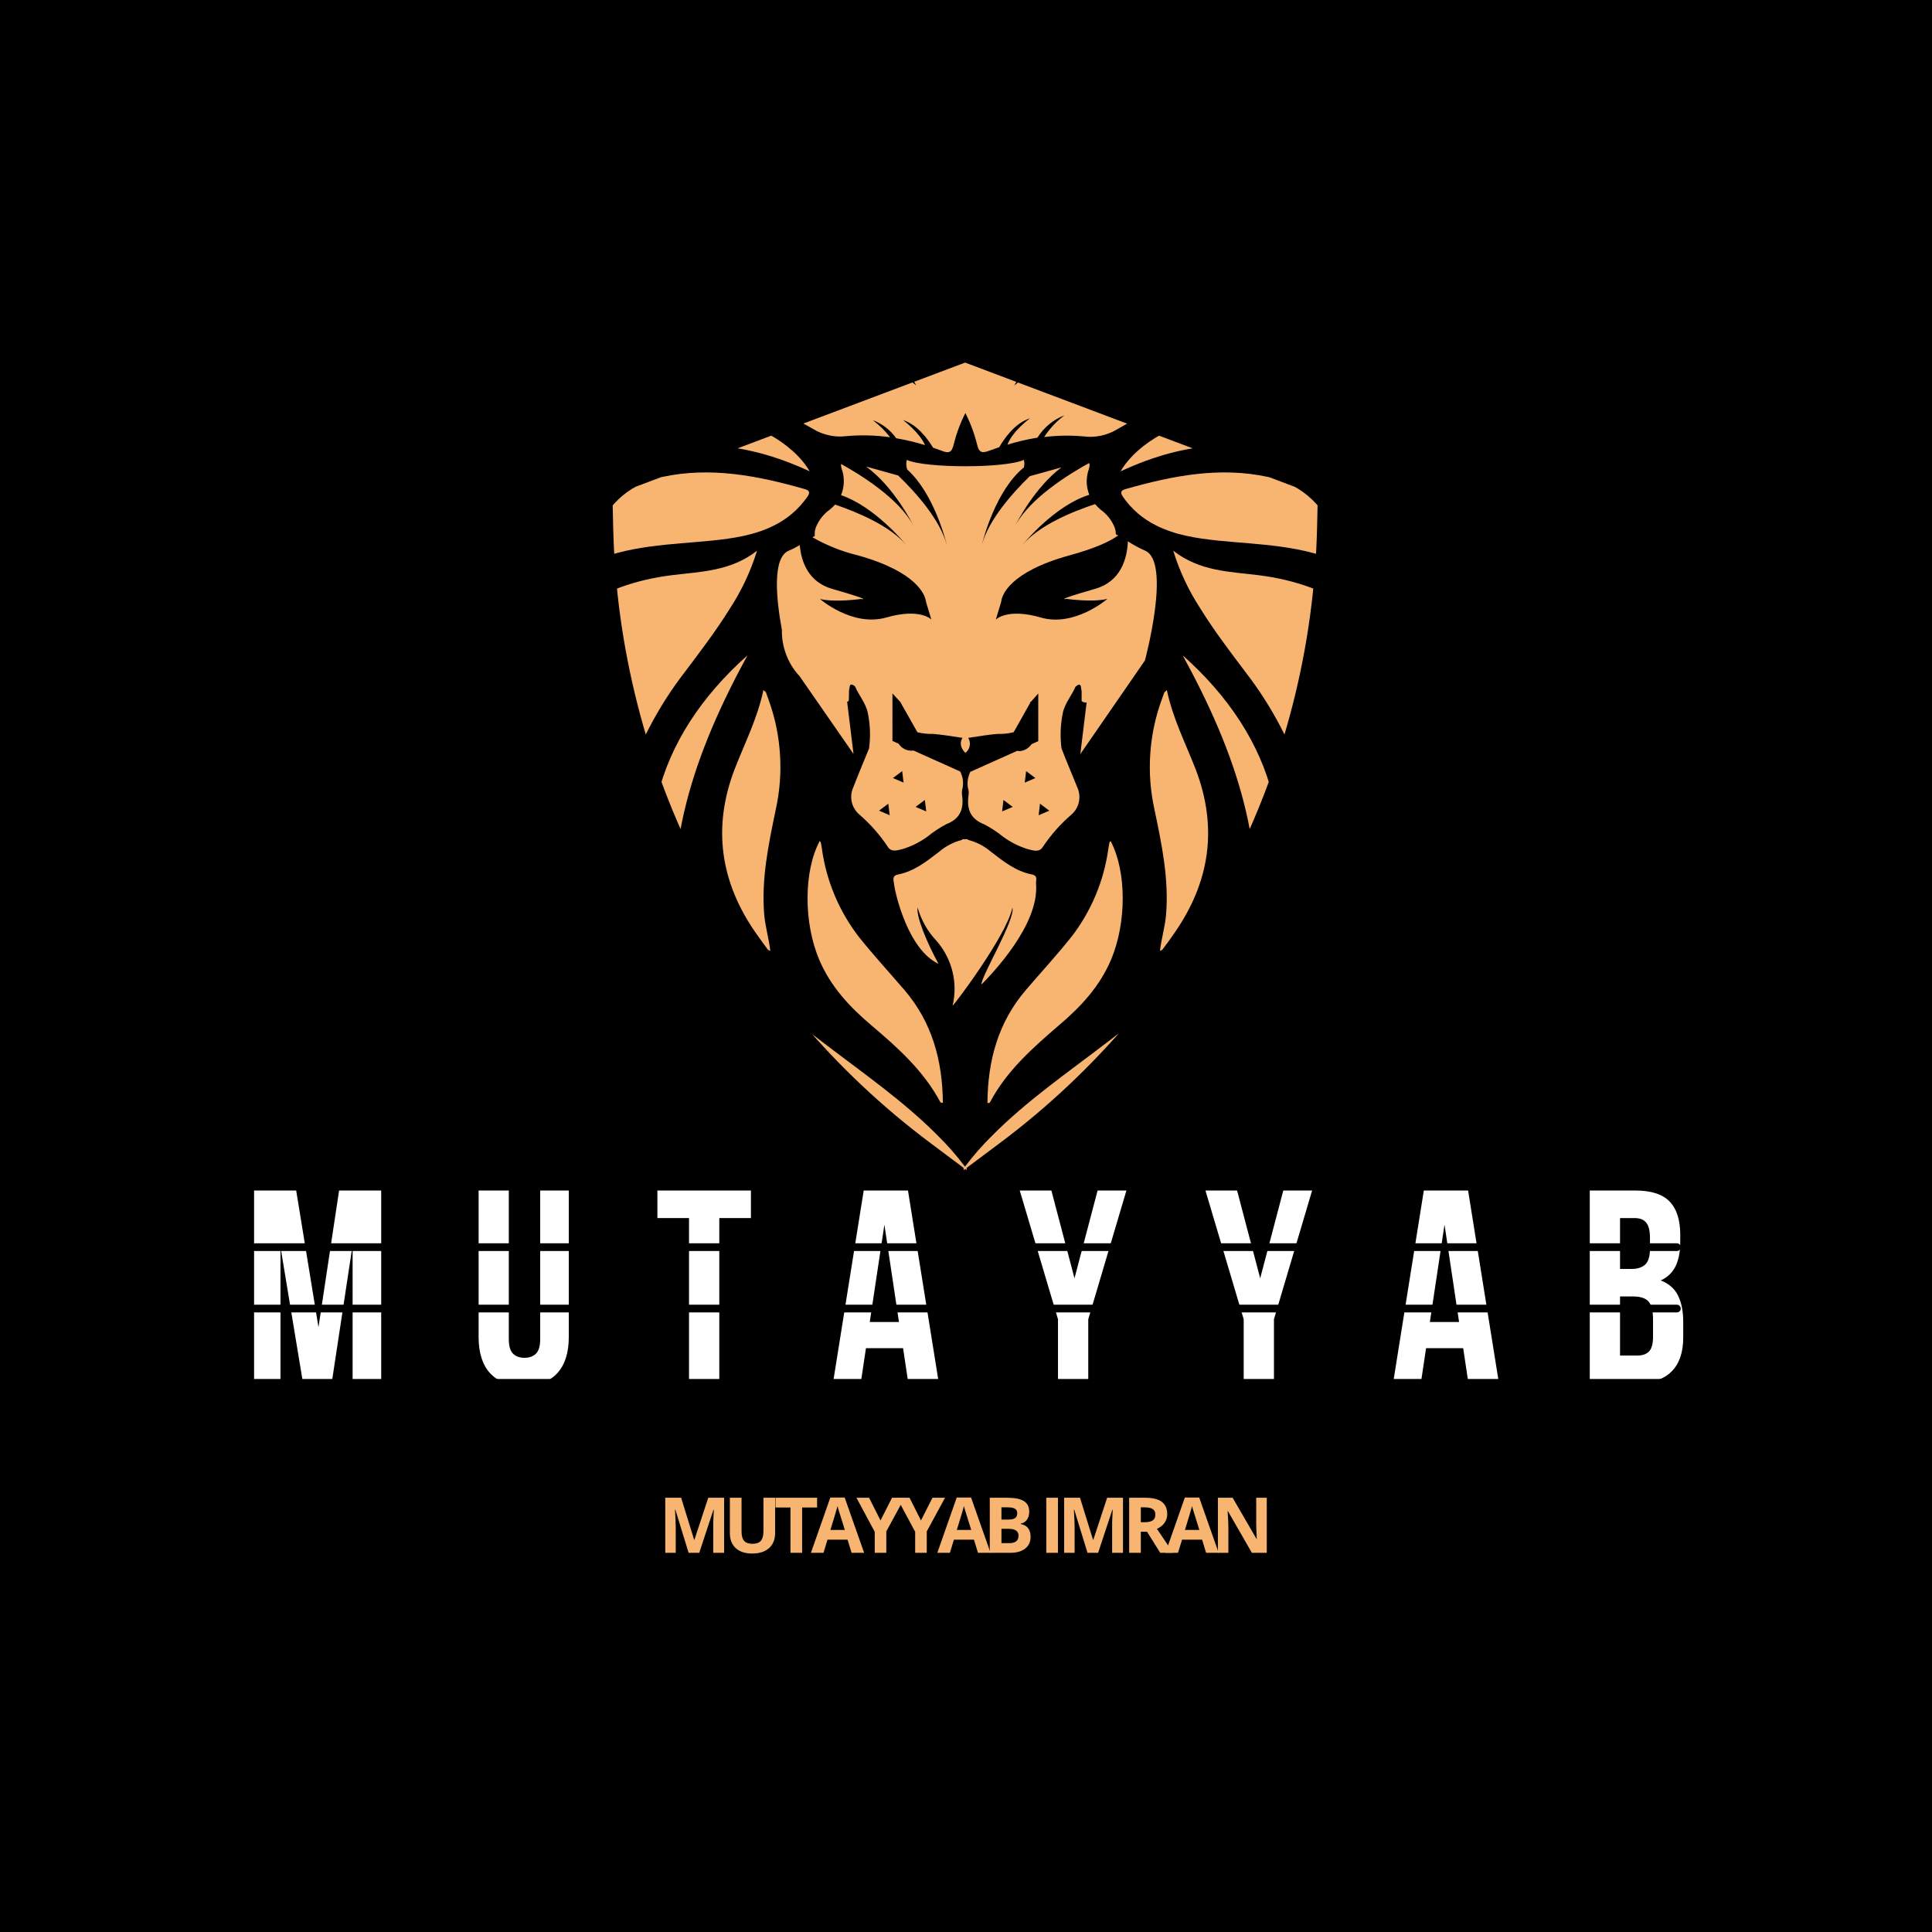 <svg xmlns="http://www.w3.org/2000/svg" xmlns:xlink="http://www.w3.org/1999/xlink" width="500" zoomAndPan="magnify" viewBox="0 0 375 375" height="500" preserveAspectRatio="xMidYMid meet" version="1.0"><defs><g/><clipPath id="c44bae4a83"><path d="M 227 106 L 255.965 106 L 255.965 197 L 227 197 Z M 227 106 " clip-rule="nonzero"/></clipPath><clipPath id="e26e2aaf53"><path d="M 187.621 70.488 L 187.332 70.379 L 187.039 70.488 L 118.879 96.176 L 119.016 102.234 C 119.277 113.895 120.848 125.371 123.723 136.672 C 126.594 147.973 130.703 158.805 136.039 169.168 C 141.375 179.535 147.809 189.168 155.336 198.066 C 162.863 206.965 171.293 214.906 180.625 221.887 L 187.039 226.684 L 187.039 227.121 L 187.332 226.898 L 187.621 227.121 L 187.621 226.684 L 194.039 221.887 C 203.371 214.906 211.801 206.965 219.328 198.066 C 226.855 189.168 233.289 179.535 238.625 169.168 C 243.961 158.805 248.066 147.973 250.941 136.672 C 253.816 125.371 255.383 113.895 255.648 102.234 L 255.785 96.176 Z M 187.621 70.488 " clip-rule="nonzero"/></clipPath><clipPath id="4b00000a3a"><path d="M 136 179 L 239 179 L 239 227.129 L 136 227.129 Z M 136 179 " clip-rule="nonzero"/></clipPath><clipPath id="dbe281c5e6"><path d="M 187.621 70.488 L 187.332 70.379 L 187.039 70.488 L 118.879 96.176 L 119.016 102.234 C 119.277 113.895 120.848 125.371 123.723 136.672 C 126.594 147.973 130.703 158.805 136.039 169.168 C 141.375 179.535 147.809 189.168 155.336 198.066 C 162.863 206.965 171.293 214.906 180.625 221.887 L 187.039 226.684 L 187.039 227.121 L 187.332 226.898 L 187.621 227.121 L 187.621 226.684 L 194.039 221.887 C 203.371 214.906 211.801 206.965 219.328 198.066 C 226.855 189.168 233.289 179.535 238.625 169.168 C 243.961 158.805 248.066 147.973 250.941 136.672 C 253.816 125.371 255.383 113.895 255.648 102.234 L 255.785 96.176 Z M 187.621 70.488 " clip-rule="nonzero"/></clipPath><clipPath id="fdecc11e90"><path d="M 217 91 L 255.965 91 L 255.965 110 L 217 110 Z M 217 91 " clip-rule="nonzero"/></clipPath><clipPath id="d64d530b53"><path d="M 187.621 70.488 L 187.332 70.379 L 187.039 70.488 L 118.879 96.176 L 119.016 102.234 C 119.277 113.895 120.848 125.371 123.723 136.672 C 126.594 147.973 130.703 158.805 136.039 169.168 C 141.375 179.535 147.809 189.168 155.336 198.066 C 162.863 206.965 171.293 214.906 180.625 221.887 L 187.039 226.684 L 187.039 227.121 L 187.332 226.898 L 187.621 227.121 L 187.621 226.684 L 194.039 221.887 C 203.371 214.906 211.801 206.965 219.328 198.066 C 226.855 189.168 233.289 179.535 238.625 169.168 C 243.961 158.805 248.066 147.973 250.941 136.672 C 253.816 125.371 255.383 113.895 255.648 102.234 L 255.785 96.176 Z M 187.621 70.488 " clip-rule="nonzero"/></clipPath><clipPath id="adfd9a551a"><path d="M 173 162 L 202 162 L 202 196 L 173 196 Z M 173 162 " clip-rule="nonzero"/></clipPath><clipPath id="8ce7ab733d"><path d="M 187.621 70.488 L 187.332 70.379 L 187.039 70.488 L 118.879 96.176 L 119.016 102.234 C 119.277 113.895 120.848 125.371 123.723 136.672 C 126.594 147.973 130.703 158.805 136.039 169.168 C 141.375 179.535 147.809 189.168 155.336 198.066 C 162.863 206.965 171.293 214.906 180.625 221.887 L 187.039 226.684 L 187.039 227.121 L 187.332 226.898 L 187.621 227.121 L 187.621 226.684 L 194.039 221.887 C 203.371 214.906 211.801 206.965 219.328 198.066 C 226.855 189.168 233.289 179.535 238.625 169.168 C 243.961 158.805 248.066 147.973 250.941 136.672 C 253.816 125.371 255.383 113.895 255.648 102.234 L 255.785 96.176 Z M 187.621 70.488 " clip-rule="nonzero"/></clipPath><clipPath id="22c3f3387b"><path d="M 191 163 L 218 163 L 218 215 L 191 215 Z M 191 163 " clip-rule="nonzero"/></clipPath><clipPath id="00cf27c70c"><path d="M 187.621 70.488 L 187.332 70.379 L 187.039 70.488 L 118.879 96.176 L 119.016 102.234 C 119.277 113.895 120.848 125.371 123.723 136.672 C 126.594 147.973 130.703 158.805 136.039 169.168 C 141.375 179.535 147.809 189.168 155.336 198.066 C 162.863 206.965 171.293 214.906 180.625 221.887 L 187.039 226.684 L 187.039 227.121 L 187.332 226.898 L 187.621 227.121 L 187.621 226.684 L 194.039 221.887 C 203.371 214.906 211.801 206.965 219.328 198.066 C 226.855 189.168 233.289 179.535 238.625 169.168 C 243.961 158.805 248.066 147.973 250.941 136.672 C 253.816 125.371 255.383 113.895 255.648 102.234 L 255.785 96.176 Z M 187.621 70.488 " clip-rule="nonzero"/></clipPath><clipPath id="7cbfd73c45"><path d="M 223 133 L 235 133 L 235 185 L 223 185 Z M 223 133 " clip-rule="nonzero"/></clipPath><clipPath id="16c4e71cfb"><path d="M 187.621 70.488 L 187.332 70.379 L 187.039 70.488 L 118.879 96.176 L 119.016 102.234 C 119.277 113.895 120.848 125.371 123.723 136.672 C 126.594 147.973 130.703 158.805 136.039 169.168 C 141.375 179.535 147.809 189.168 155.336 198.066 C 162.863 206.965 171.293 214.906 180.625 221.887 L 187.039 226.684 L 187.039 227.121 L 187.332 226.898 L 187.621 227.121 L 187.621 226.684 L 194.039 221.887 C 203.371 214.906 211.801 206.965 219.328 198.066 C 226.855 189.168 233.289 179.535 238.625 169.168 C 243.961 158.805 248.066 147.973 250.941 136.672 C 253.816 125.371 255.383 113.895 255.648 102.234 L 255.785 96.176 Z M 187.621 70.488 " clip-rule="nonzero"/></clipPath><clipPath id="e44aca43c9"><path d="M 229 127 L 249 127 L 249 187 L 229 187 Z M 229 127 " clip-rule="nonzero"/></clipPath><clipPath id="1fa807f386"><path d="M 187.621 70.488 L 187.332 70.379 L 187.039 70.488 L 118.879 96.176 L 119.016 102.234 C 119.277 113.895 120.848 125.371 123.723 136.672 C 126.594 147.973 130.703 158.805 136.039 169.168 C 141.375 179.535 147.809 189.168 155.336 198.066 C 162.863 206.965 171.293 214.906 180.625 221.887 L 187.039 226.684 L 187.039 227.121 L 187.332 226.898 L 187.621 227.121 L 187.621 226.684 L 194.039 221.887 C 203.371 214.906 211.801 206.965 219.328 198.066 C 226.855 189.168 233.289 179.535 238.625 169.168 C 243.961 158.805 248.066 147.973 250.941 136.672 C 253.816 125.371 255.383 113.895 255.648 102.234 L 255.785 96.176 Z M 187.621 70.488 " clip-rule="nonzero"/></clipPath><clipPath id="a90a7ebc9e"><path d="M 217 81 L 255.965 81 L 255.965 92 L 217 92 Z M 217 81 " clip-rule="nonzero"/></clipPath><clipPath id="74506cafe5"><path d="M 187.621 70.488 L 187.332 70.379 L 187.039 70.488 L 118.879 96.176 L 119.016 102.234 C 119.277 113.895 120.848 125.371 123.723 136.672 C 126.594 147.973 130.703 158.805 136.039 169.168 C 141.375 179.535 147.809 189.168 155.336 198.066 C 162.863 206.965 171.293 214.906 180.625 221.887 L 187.039 226.684 L 187.039 227.121 L 187.332 226.898 L 187.621 227.121 L 187.621 226.684 L 194.039 221.887 C 203.371 214.906 211.801 206.965 219.328 198.066 C 226.855 189.168 233.289 179.535 238.625 169.168 C 243.961 158.805 248.066 147.973 250.941 136.672 C 253.816 125.371 255.383 113.895 255.648 102.234 L 255.785 96.176 Z M 187.621 70.488 " clip-rule="nonzero"/></clipPath><clipPath id="d809b546d6"><path d="M 124 70.379 L 250 70.379 L 250 88 L 124 88 Z M 124 70.379 " clip-rule="nonzero"/></clipPath><clipPath id="06d5c26c9a"><path d="M 187.621 70.488 L 187.332 70.379 L 187.039 70.488 L 118.879 96.176 L 119.016 102.234 C 119.277 113.895 120.848 125.371 123.723 136.672 C 126.594 147.973 130.703 158.805 136.039 169.168 C 141.375 179.535 147.809 189.168 155.336 198.066 C 162.863 206.965 171.293 214.906 180.625 221.887 L 187.039 226.684 L 187.039 227.121 L 187.332 226.898 L 187.621 227.121 L 187.621 226.684 L 194.039 221.887 C 203.371 214.906 211.801 206.965 219.328 198.066 C 226.855 189.168 233.289 179.535 238.625 169.168 C 243.961 158.805 248.066 147.973 250.941 136.672 C 253.816 125.371 255.383 113.895 255.648 102.234 L 255.785 96.176 Z M 187.621 70.488 " clip-rule="nonzero"/></clipPath><clipPath id="2ba81ef04f"><path d="M 118.879 91 L 158 91 L 158 110 L 118.879 110 Z M 118.879 91 " clip-rule="nonzero"/></clipPath><clipPath id="b269d94596"><path d="M 187.621 70.488 L 187.332 70.379 L 187.039 70.488 L 118.879 96.176 L 119.016 102.234 C 119.277 113.895 120.848 125.371 123.723 136.672 C 126.594 147.973 130.703 158.805 136.039 169.168 C 141.375 179.535 147.809 189.168 155.336 198.066 C 162.863 206.965 171.293 214.906 180.625 221.887 L 187.039 226.684 L 187.039 227.121 L 187.332 226.898 L 187.621 227.121 L 187.621 226.684 L 194.039 221.887 C 203.371 214.906 211.801 206.965 219.328 198.066 C 226.855 189.168 233.289 179.535 238.625 169.168 C 243.961 158.805 248.066 147.973 250.941 136.672 C 253.816 125.371 255.383 113.895 255.648 102.234 L 255.785 96.176 Z M 187.621 70.488 " clip-rule="nonzero"/></clipPath><clipPath id="beceeef0dd"><path d="M 156 163 L 184 163 L 184 215 L 156 215 Z M 156 163 " clip-rule="nonzero"/></clipPath><clipPath id="9abbd39789"><path d="M 187.621 70.488 L 187.332 70.379 L 187.039 70.488 L 118.879 96.176 L 119.016 102.234 C 119.277 113.895 120.848 125.371 123.723 136.672 C 126.594 147.973 130.703 158.805 136.039 169.168 C 141.375 179.535 147.809 189.168 155.336 198.066 C 162.863 206.965 171.293 214.906 180.625 221.887 L 187.039 226.684 L 187.039 227.121 L 187.332 226.898 L 187.621 227.121 L 187.621 226.684 L 194.039 221.887 C 203.371 214.906 211.801 206.965 219.328 198.066 C 226.855 189.168 233.289 179.535 238.625 169.168 C 243.961 158.805 248.066 147.973 250.941 136.672 C 253.816 125.371 255.383 113.895 255.648 102.234 L 255.785 96.176 Z M 187.621 70.488 " clip-rule="nonzero"/></clipPath><clipPath id="95a80fc63c"><path d="M 140 133 L 152 133 L 152 185 L 140 185 Z M 140 133 " clip-rule="nonzero"/></clipPath><clipPath id="80cb989240"><path d="M 187.621 70.488 L 187.332 70.379 L 187.039 70.488 L 118.879 96.176 L 119.016 102.234 C 119.277 113.895 120.848 125.371 123.723 136.672 C 126.594 147.973 130.703 158.805 136.039 169.168 C 141.375 179.535 147.809 189.168 155.336 198.066 C 162.863 206.965 171.293 214.906 180.625 221.887 L 187.039 226.684 L 187.039 227.121 L 187.332 226.898 L 187.621 227.121 L 187.621 226.684 L 194.039 221.887 C 203.371 214.906 211.801 206.965 219.328 198.066 C 226.855 189.168 233.289 179.535 238.625 169.168 C 243.961 158.805 248.066 147.973 250.941 136.672 C 253.816 125.371 255.383 113.895 255.648 102.234 L 255.785 96.176 Z M 187.621 70.488 " clip-rule="nonzero"/></clipPath><clipPath id="4cab3a8619"><path d="M 126 127 L 146 127 L 146 187 L 126 187 Z M 126 127 " clip-rule="nonzero"/></clipPath><clipPath id="d4670108ec"><path d="M 187.621 70.488 L 187.332 70.379 L 187.039 70.488 L 118.879 96.176 L 119.016 102.234 C 119.277 113.895 120.848 125.371 123.723 136.672 C 126.594 147.973 130.703 158.805 136.039 169.168 C 141.375 179.535 147.809 189.168 155.336 198.066 C 162.863 206.965 171.293 214.906 180.625 221.887 L 187.039 226.684 L 187.039 227.121 L 187.332 226.898 L 187.621 227.121 L 187.621 226.684 L 194.039 221.887 C 203.371 214.906 211.801 206.965 219.328 198.066 C 226.855 189.168 233.289 179.535 238.625 169.168 C 243.961 158.805 248.066 147.973 250.941 136.672 C 253.816 125.371 255.383 113.895 255.648 102.234 L 255.785 96.176 Z M 187.621 70.488 " clip-rule="nonzero"/></clipPath><clipPath id="36911b88b1"><path d="M 118.879 81 L 158 81 L 158 92 L 118.879 92 Z M 118.879 81 " clip-rule="nonzero"/></clipPath><clipPath id="98e5a5aa77"><path d="M 187.621 70.488 L 187.332 70.379 L 187.039 70.488 L 118.879 96.176 L 119.016 102.234 C 119.277 113.895 120.848 125.371 123.723 136.672 C 126.594 147.973 130.703 158.805 136.039 169.168 C 141.375 179.535 147.809 189.168 155.336 198.066 C 162.863 206.965 171.293 214.906 180.625 221.887 L 187.039 226.684 L 187.039 227.121 L 187.332 226.898 L 187.621 227.121 L 187.621 226.684 L 194.039 221.887 C 203.371 214.906 211.801 206.965 219.328 198.066 C 226.855 189.168 233.289 179.535 238.625 169.168 C 243.961 158.805 248.066 147.973 250.941 136.672 C 253.816 125.371 255.383 113.895 255.648 102.234 L 255.785 96.176 Z M 187.621 70.488 " clip-rule="nonzero"/></clipPath><clipPath id="e5c23e9f34"><path d="M 118.879 106 L 147 106 L 147 197 L 118.879 197 Z M 118.879 106 " clip-rule="nonzero"/></clipPath><clipPath id="f1f8612979"><path d="M 187.621 70.488 L 187.332 70.379 L 187.039 70.488 L 118.879 96.176 L 119.016 102.234 C 119.277 113.895 120.848 125.371 123.723 136.672 C 126.594 147.973 130.703 158.805 136.039 169.168 C 141.375 179.535 147.809 189.168 155.336 198.066 C 162.863 206.965 171.293 214.906 180.625 221.887 L 187.039 226.684 L 187.039 227.121 L 187.332 226.898 L 187.621 227.121 L 187.621 226.684 L 194.039 221.887 C 203.371 214.906 211.801 206.965 219.328 198.066 C 226.855 189.168 233.289 179.535 238.625 169.168 C 243.961 158.805 248.066 147.973 250.941 136.672 C 253.816 125.371 255.383 113.895 255.648 102.234 L 255.785 96.176 Z M 187.621 70.488 " clip-rule="nonzero"/></clipPath></defs><rect x="-37.5" width="450" fill="#ffffff" y="-37.5" height="450" fill-opacity="1"/><rect x="-37.5" width="450" fill="#ffffff" y="-37.5" height="450" fill-opacity="1"/><rect x="-37.5" width="450" fill="#000000" y="-37.5" height="450" fill-opacity="1"/><g clip-path="url(#c44bae4a83)"><g clip-path="url(#e26e2aaf53)"><path fill="#f8b571" d="M 274.473 133.906 C 268.922 120.496 258.539 113.434 244.305 111.648 C 238.695 110.949 232.871 110.918 227.719 106.887 C 228.969 110.918 230.746 114.695 233.059 118.223 C 235.695 122.465 238.723 126.438 241.723 130.418 C 246.98 137.219 250.883 144.723 253.438 152.934 C 254.082 156.648 254.754 160.363 255.453 164.082 L 255.453 176.863 C 254.68 183.398 253.309 189.809 251.348 196.09 C 251.836 195.887 252.059 195.859 252.184 195.73 C 255.289 192.527 257.848 188.93 259.863 184.941 C 261.875 180.957 263.246 176.762 263.984 172.355 C 264.273 170.695 263.879 168.945 264.672 167.375 C 265.211 164.383 265.211 161.391 264.672 158.398 C 263.973 157.168 264.449 155.789 264.227 154.516 C 263.52 148.281 261.121 142.59 258.297 136.879 C 259.402 137.02 260.332 137.5 261.094 138.316 C 269.582 145.609 272.242 155.621 273.883 166.695 C 274.84 163.75 275.57 160.754 276.086 157.699 C 277.434 149.641 277.648 141.578 274.473 133.906 Z M 274.473 133.906 " fill-opacity="1" fill-rule="nonzero"/></g></g><g clip-path="url(#4b00000a3a)"><g clip-path="url(#dbe281c5e6)"><path fill="#f8b571" d="M 232.891 186.516 C 227.477 192.723 220.977 197.684 214.453 202.648 C 207.012 208.34 199.289 213.68 192.648 220.352 C 190.715 222.25 188.934 224.285 187.301 226.449 C 185.672 224.285 183.891 222.25 181.957 220.352 C 175.316 213.68 167.594 208.34 160.152 202.648 C 153.66 197.684 147.156 192.723 141.715 186.516 C 139.84 184.312 138.09 182.02 136.465 179.629 C 136.297 185.066 137.23 190.309 139.258 195.352 C 142.227 203.121 147.535 209.066 153.746 214.34 C 158.25 218.227 163.043 221.652 167.73 225.246 C 175.695 231.336 182.16 238.602 185.625 248.188 C 186.07 249.41 186.449 250.664 186.828 251.965 L 186.828 255.102 L 186.953 255.316 C 187.109 254.828 187.246 254.344 187.379 253.879 C 187.516 254.352 187.652 254.848 187.809 255.316 L 187.934 255.102 L 187.934 251.992 C 188.312 250.691 188.691 249.438 189.137 248.215 C 192.602 238.629 199.062 231.363 207.031 225.277 C 211.727 221.684 216.512 218.207 221.023 214.371 C 227.227 209.098 232.531 203.121 235.504 195.383 C 237.496 190.328 238.391 185.09 238.191 179.66 C 236.547 182.039 234.781 184.324 232.891 186.516 Z M 232.891 186.516 " fill-opacity="1" fill-rule="nonzero"/></g></g><g clip-path="url(#fdecc11e90)"><g clip-path="url(#d64d530b53)"><path fill="#f8b571" d="M 246.156 92.582 C 236.707 90.531 227.535 92.348 218.453 94.934 C 217.395 95.234 217.48 95.711 218.008 96.496 C 219.688 98.879 221.836 100.719 224.449 102.012 C 228.207 103.887 232.27 104.488 236.387 104.926 C 244.488 105.75 252.746 105.75 260.812 109.453 C 260.344 107.742 260.055 106.539 259.676 105.344 C 257.492 98.621 253.152 94.098 246.156 92.582 Z M 246.156 92.582 " fill-opacity="1" fill-rule="nonzero"/></g></g><g clip-path="url(#adfd9a551a)"><g clip-path="url(#8ce7ab733d)"><path fill="#f8b571" d="M 196.512 176.164 C 197.125 178.473 190.273 189.758 190.516 191.082 C 192.688 188.867 201.762 179.426 201.094 171.539 C 201.035 170.793 201.539 169.977 200.266 169.723 C 197.16 169.121 194.766 167.188 192.34 165.324 C 191.027 164.207 189.535 163.438 187.867 163.012 L 187.867 162.887 L 186.758 162.887 L 186.758 163.012 C 185.09 163.438 183.598 164.207 182.285 165.324 C 179.859 167.188 177.434 169.121 174.359 169.723 C 173.086 169.977 173.438 170.793 173.531 171.539 C 173.773 173.617 176.297 184.34 182.16 187.078 C 179.918 182.961 177.801 177.891 178.113 176.152 C 178.816 178.629 180.051 180.801 181.82 182.668 C 182.555 183.516 183.18 184.438 183.695 185.434 C 184.211 186.426 184.602 187.469 184.871 188.559 C 185.137 189.645 185.273 190.75 185.281 191.871 C 185.285 192.992 185.16 194.098 184.906 195.188 C 185.109 195.199 195.367 181.641 196.512 176.164 Z M 196.512 176.164 " fill-opacity="1" fill-rule="nonzero"/></g></g><g clip-path="url(#22c3f3387b)"><g clip-path="url(#00cf27c70c)"><path fill="#f8b571" d="M 205.508 199.035 C 209.758 195.441 213.473 191.469 215.688 186.195 C 218.656 179.133 218.715 169.18 215.562 163.234 C 215.484 163.344 215.367 163.441 215.336 163.559 C 215.25 163.945 215.203 164.344 215.133 164.73 C 214.703 167.848 213.883 170.855 212.668 173.758 C 211.449 176.66 209.883 179.355 207.961 181.844 C 205.148 185.379 202.07 188.711 199.133 192.141 C 193.727 198.441 191.719 205.891 191.66 214.117 C 191.91 214.051 192.105 214.059 192.145 213.98 C 195.367 207.871 200.395 203.434 205.508 199.035 Z M 205.508 199.035 " fill-opacity="1" fill-rule="nonzero"/></g></g><g clip-path="url(#7cbfd73c45)"><g clip-path="url(#16c4e71cfb)"><path fill="#f8b571" d="M 225.148 184.574 C 225.402 184.445 225.555 184.418 225.625 184.32 C 226.371 183.348 227.129 182.289 227.848 181.25 C 234.812 171.336 236.453 160.723 232.066 149.289 C 230.125 144.277 227.641 139.48 226.488 133.945 C 226.148 134.266 226.023 134.332 225.973 134.441 C 225.789 134.938 225.625 135.41 225.441 135.938 C 224.215 139.34 223.488 142.844 223.258 146.457 C 223.027 150.066 223.305 153.637 224.09 157.168 C 225.496 163.879 226.906 170.578 226.332 177.562 C 226.137 179.883 225.43 182.145 225.148 184.574 Z M 225.148 184.574 " fill-opacity="1" fill-rule="nonzero"/></g></g><g clip-path="url(#e44aca43c9)"><g clip-path="url(#1fa807f386)"><path fill="#f8b571" d="M 229.562 127.207 C 239.871 146.066 246.594 165.148 242.742 186.555 C 253.852 164.188 247.41 143.047 229.562 127.207 Z M 229.562 127.207 " fill-opacity="1" fill-rule="nonzero"/></g></g><g clip-path="url(#a90a7ebc9e)"><g clip-path="url(#74506cafe5)"><path fill="#f8b571" d="M 217.512 91.484 C 230.359 85.523 243.031 84.336 255.785 91.137 C 250.934 84.746 244.613 81.289 236.504 81.238 C 229.293 81.191 220.703 85.918 217.512 91.484 Z M 217.512 91.484 " fill-opacity="1" fill-rule="nonzero"/></g></g><g clip-path="url(#d809b546d6)"><g clip-path="url(#06d5c26c9a)"><path fill="#f8b571" d="M 249.777 75.578 C 246.945 75.578 244.312 75.508 241.684 75.578 C 232.688 75.867 224.488 78.832 216.805 83.348 C 215.848 83.922 214.82 84.328 213.73 84.562 C 212.637 84.797 211.535 84.848 210.426 84.715 C 207.836 84.473 205.246 84.512 202.664 84.832 C 203.734 83.191 205.051 81.785 206.613 80.609 C 204.395 81.484 202.645 82.934 201.363 84.949 C 199.391 85.266 197.449 85.719 195.543 86.309 C 196.512 83.715 199.793 81.289 199.918 81.199 C 197.008 82.121 194.98 85.035 193.941 86.805 L 192.098 87.453 C 190.465 88.066 190.02 87.805 189.621 86.164 C 189.102 84.082 188.355 82.082 187.379 80.172 C 186.406 82.082 185.66 84.082 185.137 86.164 C 184.742 87.805 184.293 88.105 182.664 87.453 L 181.102 86.891 C 180.023 85.105 178.016 82.422 175.281 81.539 C 175.395 81.629 178.434 83.898 179.551 86.395 C 177.715 85.832 175.852 85.391 173.961 85.066 C 172.789 83.441 171.273 82.27 169.41 81.551 C 170.676 82.508 171.793 83.613 172.766 84.871 C 169.934 84.469 167.094 84.398 164.246 84.656 C 163.137 84.789 162.035 84.738 160.945 84.504 C 159.852 84.27 158.828 83.863 157.871 83.289 C 150.176 78.84 141.977 75.879 132.98 75.586 C 130.348 75.508 127.719 75.586 124.887 75.586 C 126.605 73.773 128.609 72.363 130.895 71.352 C 137.316 68.352 143.895 68.547 150.613 69.848 C 153.812 70.457 156.898 71.457 160.074 72.227 C 155.328 67.262 149.418 64.555 142.906 62.902 C 156.492 61.137 167.68 66.32 177.84 74.809 C 173.844 67.332 167.168 63.273 159.5 60.242 C 159.926 59.969 160.035 59.852 160.152 59.832 C 160.539 59.766 160.938 59.727 161.336 59.68 C 163.453 59.445 165.574 59.43 167.699 59.629 C 169.82 59.832 171.902 60.25 173.938 60.883 C 175.973 61.516 177.926 62.348 179.789 63.379 C 181.656 64.414 183.398 65.629 185.012 67.02 C 185.684 67.574 186.168 67.789 186.777 67.613 L 186.777 67.031 L 186.973 67.156 L 187.332 67.379 L 187.691 67.156 L 187.887 67.031 L 187.887 67.613 C 188.496 67.789 188.98 67.613 189.652 67.02 C 191.27 65.625 193.016 64.414 194.883 63.379 C 196.754 62.344 198.711 61.512 200.75 60.883 C 202.793 60.254 204.875 59.836 207.004 59.637 C 209.129 59.438 211.254 59.457 213.379 59.699 C 213.773 59.746 214.172 59.785 214.562 59.852 C 214.68 59.852 214.785 59.988 215.211 60.262 C 207.527 63.254 200.867 67.312 196.871 74.828 C 206.984 66.34 218.219 61.156 231.758 62.922 C 225.246 64.555 219.336 67.262 214.59 72.227 C 217.762 71.457 220.859 70.457 224.051 69.848 C 230.766 68.547 237.406 68.352 243.77 71.352 C 246.055 72.359 248.055 73.77 249.777 75.578 Z M 249.777 75.578 " fill-opacity="1" fill-rule="nonzero"/></g></g><g clip-path="url(#2ba81ef04f)"><g clip-path="url(#b269d94596)"><path fill="#f8b571" d="M 150.215 102.012 C 152.828 100.719 154.977 98.879 156.656 96.496 C 157.219 95.711 157.27 95.234 156.211 94.934 C 147.129 92.348 137.957 90.531 128.504 92.582 C 121.508 94.098 117.172 98.621 114.996 105.344 C 114.621 106.527 114.328 107.742 113.863 109.453 C 121.918 105.742 130.176 105.742 138.289 104.918 C 142.391 104.488 146.457 103.887 150.215 102.012 Z M 150.215 102.012 " fill-opacity="1" fill-rule="nonzero"/></g></g><g clip-path="url(#beceeef0dd)"><g clip-path="url(#9abbd39789)"><path fill="#f8b571" d="M 166.699 181.844 C 164.781 179.355 163.211 176.66 161.996 173.758 C 160.781 170.855 159.957 167.848 159.531 164.73 C 159.473 164.344 159.414 163.945 159.324 163.559 C 159.324 163.441 159.18 163.344 159.102 163.234 C 155.949 169.18 156.008 179.133 158.977 186.195 C 161.188 191.469 164.906 195.441 169.156 199.035 C 174.301 203.387 179.297 207.871 182.527 213.941 C 182.527 214.02 182.762 214.012 183.012 214.078 C 182.945 205.891 180.938 198.441 175.531 192.141 C 172.59 188.711 169.516 185.379 166.699 181.844 Z M 166.699 181.844 " fill-opacity="1" fill-rule="nonzero"/></g></g><g clip-path="url(#95a80fc63c)"><g clip-path="url(#80cb989240)"><path fill="#f8b571" d="M 149.223 135.938 C 149.039 135.441 148.875 134.965 148.691 134.441 C 148.691 134.332 148.516 134.266 148.176 133.945 C 147.02 139.48 144.527 144.277 142.598 149.289 C 138.211 160.703 139.859 171.383 146.816 181.25 C 147.535 182.289 148.293 183.301 149.039 184.32 C 149.109 184.418 149.262 184.445 149.516 184.574 C 149.234 182.145 148.543 179.883 148.332 177.523 C 147.758 170.578 149.164 163.926 150.574 157.129 C 151.352 153.602 151.629 150.039 151.398 146.438 C 151.172 142.832 150.445 139.332 149.223 135.938 Z M 149.223 135.938 " fill-opacity="1" fill-rule="nonzero"/></g></g><g clip-path="url(#4cab3a8619)"><g clip-path="url(#d4670108ec)"><path fill="#f8b571" d="M 145.082 127.207 C 127.254 143.047 120.82 164.188 131.922 186.555 C 128.07 165.148 134.793 146.066 145.082 127.207 Z M 145.082 127.207 " fill-opacity="1" fill-rule="nonzero"/></g></g><g clip-path="url(#36911b88b1)"><g clip-path="url(#98e5a5aa77)"><path fill="#f8b571" d="M 157.152 91.484 C 153.961 85.918 145.371 81.191 138.16 81.238 C 130.047 81.289 123.73 84.746 118.879 91.137 C 131.629 84.336 144.305 85.523 157.152 91.484 Z M 157.152 91.484 " fill-opacity="1" fill-rule="nonzero"/></g></g><g clip-path="url(#e5c23e9f34)"><g clip-path="url(#f1f8612979)"><path fill="#f8b571" d="M 119.211 164.07 C 119.855 160.348 120.527 156.633 121.227 152.922 C 123.781 144.715 127.684 137.215 132.941 130.418 C 135.938 126.438 138.965 122.465 141.605 118.223 C 143.918 114.695 145.695 110.918 146.945 106.887 C 141.789 110.918 135.969 110.949 130.359 111.648 C 116.125 113.434 105.738 120.496 100.188 133.906 C 97.016 141.578 97.277 149.641 98.609 157.699 C 99.113 160.734 99.836 163.719 100.781 166.645 C 102.383 155.574 105.082 145.562 113.57 138.266 C 114.328 137.449 115.262 136.973 116.367 136.828 C 113.543 142.539 111.117 148.23 110.438 154.465 C 110.215 155.758 110.688 157.137 109.992 158.352 C 109.453 161.344 109.453 164.332 109.992 167.324 C 110.785 168.898 110.387 170.645 110.68 172.309 C 111.406 176.719 112.777 180.918 114.781 184.914 C 116.789 188.906 119.348 192.508 122.449 195.723 C 122.578 195.848 122.801 195.879 123.285 196.082 C 121.324 189.797 119.957 183.391 119.18 176.852 Z M 119.211 164.07 " fill-opacity="1" fill-rule="nonzero"/></g></g><path fill="#f8b571" d="M 222.227 128.207 L 209.691 146.367 L 210.914 136.344 C 210.551 136.398 210.227 136.312 209.941 136.082 C 209.941 135.41 209.941 134.75 209.941 134.082 C 209.738 133.52 210.012 132.246 208.75 133.293 C 208 135.062 206.645 136.527 206.273 138.48 C 205.82 140.734 205.746 143 206.043 145.277 C 207.012 147.805 208.098 150.309 209.109 152.844 C 209.309 153.289 209.438 153.754 209.488 154.238 C 209.539 154.727 209.512 155.207 209.406 155.684 C 209.301 156.16 209.121 156.609 208.871 157.027 C 208.617 157.445 208.305 157.812 207.934 158.129 C 205.816 159.961 203.977 162.043 202.422 164.371 C 201.695 165.586 200.355 165.023 199.316 164.762 C 197.656 164.227 196.125 163.449 194.715 162.422 C 193.578 161.496 192.355 160.695 191.059 160.012 C 188.332 158.965 187.621 157.031 187.992 154.398 C 188.047 154.074 188.047 153.75 187.992 153.426 C 187.652 152.18 187.77 150.977 188.34 149.812 L 197.445 145.734 L 197.48 145.734 C 197.633 145.773 197.785 145.793 197.938 145.793 C 198.402 145.75 198.832 145.609 199.234 145.371 C 199.633 145.137 199.965 144.828 200.227 144.445 L 201.527 143.859 L 201.527 134.605 L 200.043 136.277 L 199.965 136.168 C 199.965 136.258 199.965 136.336 199.965 136.41 L 196.754 142.121 C 195.723 142.379 194.672 142.488 193.609 142.453 C 191.668 142.609 189.824 142.938 187.934 143.219 C 188.078 143.453 188.172 143.707 188.223 143.977 C 188.273 144.246 188.27 144.516 188.219 144.785 C 188.168 145.055 188.07 145.305 187.926 145.535 C 187.781 145.77 187.598 145.969 187.379 146.133 C 185.777 144.551 186.828 143.219 186.828 143.219 C 184.887 142.938 183.051 142.609 181.148 142.453 C 180.109 142.484 179.086 142.375 178.074 142.133 L 174.773 136.305 L 174.773 136.141 L 174.727 136.219 L 173.223 134.605 L 173.223 139.645 C 173.207 139.926 173.207 140.211 173.223 140.492 C 173.223 140.781 173.223 141.082 173.223 141.375 L 173.223 143.812 L 174.426 144.355 C 174.723 144.828 175.125 145.18 175.629 145.422 C 176.129 145.66 176.656 145.75 177.211 145.688 L 177.336 145.688 L 186.371 149.746 C 186.961 150.914 187.082 152.129 186.738 153.387 C 186.684 153.711 186.684 154.035 186.738 154.359 C 187.109 156.992 186.398 158.926 183.672 159.973 C 182.375 160.656 181.156 161.465 180.016 162.391 C 178.605 163.418 177.074 164.199 175.414 164.73 C 174.375 164.992 173.039 165.559 172.309 164.344 C 170.754 162.012 168.918 159.93 166.797 158.098 C 166.426 157.781 166.113 157.414 165.863 156.996 C 165.609 156.578 165.43 156.133 165.324 155.652 C 165.219 155.176 165.191 154.695 165.242 154.211 C 165.293 153.727 165.422 153.258 165.625 152.816 C 166.594 150.281 167.672 147.773 168.691 145.25 C 168.988 142.973 168.91 140.703 168.457 138.453 C 168.09 136.508 166.73 135.031 165.984 133.266 C 165.781 133.051 165.535 132.918 165.246 132.867 C 164.836 132.867 164.934 133.645 164.789 134.051 C 164.789 134.723 164.789 135.383 164.742 136.051 L 164.43 136.227 L 165.664 146.336 L 155.203 131.254 C 154.066 130.035 153.203 128.648 152.609 127.094 C 152.016 125.539 151.734 123.926 151.766 122.262 C 150.688 116.434 149.824 108.246 153.098 106.887 C 153.836 106.578 154.547 106.215 155.23 105.801 C 155.523 109.035 156.879 112.977 161.566 114.316 C 169.992 116.727 167.078 116.262 167.078 116.262 C 167.078 116.262 162.043 116.977 159.16 116.262 C 159.16 116.262 165.43 121.746 172.039 119.852 C 178.648 117.961 180.773 120.25 180.773 120.25 L 179.801 117.035 C 179.754 116.879 179.715 116.715 179.684 116.551 C 179.531 115.637 178.199 111.062 166.566 107.809 C 163.441 107.055 160.484 105.879 157.695 104.285 L 158.152 104.012 C 158.094 103.434 158.168 102.867 158.375 102.324 C 158.949 100.934 159.84 99.801 161.055 98.914 C 161.426 98.621 161.773 98.297 162.09 97.941 C 166.488 99.438 172.766 102.07 175.938 105.82 C 175.367 105.121 169.691 98.32 163.246 96.109 C 163.578 95.297 163.758 94.457 163.781 93.582 C 163.805 92.707 163.672 91.855 163.383 91.027 C 163.262 90.715 163.223 90.391 163.258 90.059 C 167.031 92.145 174.543 96.789 177.316 102.07 C 177.035 101.508 173.438 94.398 168.109 90.562 C 170.281 91.137 172.68 91.855 174.328 92.289 C 177.668 95.504 182.48 100.836 183.781 105.809 C 183.559 104.887 181.277 95.77 176.086 91.125 C 175.879 90.512 175.852 89.891 176.008 89.262 C 179.539 90.91 195.203 90.91 198.734 89.262 C 198.859 89.75 198.859 90.238 198.734 90.727 C 193.301 95.145 190.875 104.547 190.582 105.75 C 191.883 100.895 196.559 95.652 199.891 92.418 C 201.383 92.039 203.77 91.328 206.031 90.719 C 200.918 94.523 197.414 101.305 197.047 102.043 C 199.957 96.621 207.719 91.883 211.398 89.883 C 211.523 90.086 211.523 90.445 211.34 91.066 C 210.766 92.734 210.793 94.395 211.426 96.039 C 204.75 98.117 198.812 105.332 198.395 105.848 C 201.645 101.965 208.098 99.324 212.551 97.848 C 212.887 98.25 213.262 98.621 213.668 98.953 C 214.883 99.836 215.773 100.973 216.348 102.363 C 216.504 102.793 216.586 103.242 216.59 103.703 L 217.027 103.934 C 215.504 105.051 212.68 106.41 207.496 107.82 C 195.852 111.055 194.523 115.59 194.375 116.562 C 194.348 116.727 194.309 116.887 194.262 117.047 L 193.289 120.262 C 193.289 120.262 195.465 117.961 202.023 119.863 C 208.582 121.766 214.949 116.242 214.949 116.242 C 212.039 116.961 207.031 116.242 207.031 116.242 C 207.031 116.242 204.121 116.727 212.543 114.297 C 217.59 112.859 218.781 108.402 218.918 105.062 C 219.973 105.762 221.078 106.363 222.238 106.867 C 227.41 109.035 222.227 128.207 222.227 128.207 Z M 222.227 128.207 " fill-opacity="1" fill-rule="nonzero"/><path fill="#000000" d="M 218.723 101.605 C 218.723 101.285 218.637 101.098 218.637 101.098 C 218.711 101.262 218.742 101.43 218.723 101.605 Z M 218.723 101.605 " fill-opacity="1" fill-rule="nonzero"/><path fill="#000000" d="M 155.465 101.098 C 155.465 101.098 155.465 101.285 155.375 101.605 C 155.359 101.43 155.387 101.262 155.465 101.098 Z M 155.465 101.098 " fill-opacity="1" fill-rule="nonzero"/><path fill="#000000" d="M 179.512 155.273 L 177.715 156.621 L 179.781 157.496 Z M 179.512 155.273 " fill-opacity="1" fill-rule="nonzero"/><path fill="#000000" d="M 172.418 156 L 170.621 157.352 L 172.688 158.234 Z M 172.418 156 " fill-opacity="1" fill-rule="nonzero"/><path fill="#000000" d="M 175.113 149.668 L 173.32 151.02 L 175.387 151.902 Z M 175.113 149.668 " fill-opacity="1" fill-rule="nonzero"/><path fill="#000000" d="M 194.773 155.273 L 196.57 156.621 L 194.512 157.496 Z M 194.773 155.273 " fill-opacity="1" fill-rule="nonzero"/><path fill="#000000" d="M 201.867 156 L 203.664 157.352 L 201.598 158.234 Z M 201.867 156 " fill-opacity="1" fill-rule="nonzero"/><path fill="#000000" d="M 199.172 149.668 L 200.965 151.02 L 198.898 151.902 Z M 199.172 149.668 " fill-opacity="1" fill-rule="nonzero"/><g fill="#ffffff" fill-opacity="1"><g transform="translate(47.239, 268.456)"><g><path d="M 14.578 -10.844 L 18.578 -37.375 L 26.75 -37.375 L 26.75 0 L 21.203 0 L 21.203 -26.797 L 17.141 0 L 11.578 0 L 7.203 -26.422 L 7.203 0 L 2.078 0 L 2.078 -37.375 L 10.25 -37.375 Z M 14.578 -10.844 "/></g></g></g><g fill="#ffffff" fill-opacity="1"><g transform="translate(91.025, 268.456)"><g><path d="M 7.734 -37.375 L 7.734 -8.547 C 7.734 -7.191 8.008 -6.242 8.562 -5.703 C 9.113 -5.172 9.852 -4.906 10.781 -4.906 C 11.707 -4.906 12.445 -5.172 13 -5.703 C 13.551 -6.242 13.828 -7.191 13.828 -8.547 L 13.828 -37.375 L 19.375 -37.375 L 19.375 -8.922 C 19.375 -5.891 18.633 -3.562 17.156 -1.938 C 15.688 -0.32 13.508 0.484 10.625 0.484 C 7.738 0.484 5.555 -0.32 4.078 -1.938 C 2.609 -3.562 1.875 -5.891 1.875 -8.922 L 1.875 -37.375 Z M 7.734 -37.375 "/></g></g></g><g fill="#ffffff" fill-opacity="1"><g transform="translate(127.176, 268.456)"><g><path d="M 0.422 -37.375 L 18.578 -37.375 L 18.578 -32.031 L 12.438 -32.031 L 12.438 0 L 6.562 0 L 6.562 -32.031 L 0.422 -32.031 Z M 0.422 -37.375 "/></g></g></g><g fill="#ffffff" fill-opacity="1"><g transform="translate(161.083, 268.456)"><g><path d="M 21.141 0 L 15.219 0 L 14.203 -6.781 L 7 -6.781 L 5.984 0 L 0.594 0 L 6.562 -37.375 L 15.156 -37.375 Z M 7.734 -11.859 L 13.406 -11.859 L 10.578 -30.75 Z M 7.734 -11.859 "/></g></g></g><g fill="#ffffff" fill-opacity="1"><g transform="translate(197.714, 268.456)"><g><path d="M 7.641 -12.391 L 0.219 -37.375 L 6.359 -37.375 L 10.844 -20.344 L 15.328 -37.375 L 20.922 -37.375 L 13.516 -12.391 L 13.516 0 L 7.641 0 Z M 7.641 -12.391 "/></g></g></g><g fill="#ffffff" fill-opacity="1"><g transform="translate(233.758, 268.456)"><g><path d="M 7.641 -12.391 L 0.219 -37.375 L 6.359 -37.375 L 10.844 -20.344 L 15.328 -37.375 L 20.922 -37.375 L 13.516 -12.391 L 13.516 0 L 7.641 0 Z M 7.641 -12.391 "/></g></g></g><g fill="#ffffff" fill-opacity="1"><g transform="translate(269.801, 268.456)"><g><path d="M 21.141 0 L 15.219 0 L 14.203 -6.781 L 7 -6.781 L 5.984 0 L 0.594 0 L 6.562 -37.375 L 15.156 -37.375 Z M 7.734 -11.859 L 13.406 -11.859 L 10.578 -30.75 Z M 7.734 -11.859 "/></g></g></g><g fill="#ffffff" fill-opacity="1"><g transform="translate(306.432, 268.456)"><g><path d="M 11 -37.375 C 14.062 -37.375 16.273 -36.66 17.641 -35.234 C 19.016 -33.816 19.703 -31.664 19.703 -28.781 L 19.703 -27.438 C 19.703 -25.52 19.398 -23.938 18.797 -22.688 C 18.191 -21.445 17.227 -20.523 15.906 -19.922 C 17.508 -19.305 18.641 -18.312 19.297 -16.938 C 19.953 -15.57 20.281 -13.895 20.281 -11.906 L 20.281 -8.859 C 20.281 -5.973 19.531 -3.773 18.031 -2.266 C 16.539 -0.754 14.32 0 11.375 0 L 2.141 0 L 2.141 -37.375 Z M 8.016 -16.812 L 8.016 -5.344 L 11.375 -5.344 C 12.363 -5.344 13.117 -5.609 13.641 -6.141 C 14.16 -6.672 14.422 -7.629 14.422 -9.016 L 14.422 -12.281 C 14.422 -14.02 14.125 -15.207 13.531 -15.844 C 12.945 -16.488 11.977 -16.812 10.625 -16.812 Z M 8.016 -32.031 L 8.016 -22.156 L 10.297 -22.156 C 11.398 -22.156 12.266 -22.438 12.891 -23 C 13.516 -23.57 13.828 -24.609 13.828 -26.109 L 13.828 -28.188 C 13.828 -29.539 13.586 -30.52 13.109 -31.125 C 12.629 -31.727 11.875 -32.031 10.844 -32.031 Z M 8.016 -32.031 "/></g></g></g><g fill="#f8b571" fill-opacity="1"><g transform="translate(127.784, 301.4)"><g><path d="M 5.875 0 L 3.297 -8.391 L 3.234 -8.391 C 3.328 -6.68 3.375 -5.539 3.375 -4.969 L 3.375 0 L 1.344 0 L 1.344 -10.688 L 4.422 -10.688 L 6.953 -2.516 L 7 -2.516 L 9.688 -10.688 L 12.766 -10.688 L 12.766 0 L 10.656 0 L 10.656 -5.062 C 10.656 -5.301 10.656 -5.57 10.656 -5.875 C 10.664 -6.188 10.703 -7.02 10.766 -8.375 L 10.703 -8.375 L 7.938 0 Z M 5.875 0 "/></g></g></g><g fill="#f8b571" fill-opacity="1"><g transform="translate(140.402, 301.4)"><g><path d="M 10.047 -10.688 L 10.047 -3.766 C 10.047 -2.984 9.867 -2.289 9.516 -1.688 C 9.16 -1.094 8.648 -0.641 7.984 -0.328 C 7.316 -0.016 6.523 0.141 5.609 0.141 C 4.234 0.141 3.164 -0.207 2.406 -0.906 C 1.645 -1.613 1.266 -2.578 1.266 -3.797 L 1.266 -10.688 L 3.531 -10.688 L 3.531 -4.141 C 3.531 -3.316 3.695 -2.711 4.031 -2.328 C 4.363 -1.941 4.91 -1.75 5.672 -1.75 C 6.41 -1.75 6.945 -1.941 7.281 -2.328 C 7.613 -2.723 7.781 -3.332 7.781 -4.156 L 7.781 -10.688 Z M 10.047 -10.688 "/></g></g></g><g fill="#f8b571" fill-opacity="1"><g transform="translate(150.223, 301.4)"><g><path d="M 5.469 0 L 3.203 0 L 3.203 -8.797 L 0.297 -8.797 L 0.297 -10.688 L 8.375 -10.688 L 8.375 -8.797 L 5.469 -8.797 Z M 5.469 0 "/></g></g></g><g fill="#f8b571" fill-opacity="1"><g transform="translate(157.401, 301.4)"><g><path d="M 7.891 0 L 7.109 -2.547 L 3.219 -2.547 L 2.438 0 L 0 0 L 3.766 -10.734 L 6.547 -10.734 L 10.328 0 Z M 6.578 -4.438 C 5.859 -6.75 5.453 -8.055 5.359 -8.359 C 5.266 -8.66 5.203 -8.898 5.172 -9.078 C 5.004 -8.453 4.539 -6.906 3.781 -4.438 Z M 6.578 -4.438 "/></g></g></g><g fill="#f8b571" fill-opacity="1"><g transform="translate(166.236, 301.4)"><g><path d="M 4.672 -6.281 L 6.906 -10.688 L 9.344 -10.688 L 5.797 -4.156 L 5.797 0 L 3.547 0 L 3.547 -4.078 L 0 -10.688 L 2.453 -10.688 Z M 4.672 -6.281 "/></g></g></g><g fill="#f8b571" fill-opacity="1"><g transform="translate(174.086, 301.4)"><g><path d="M 4.672 -6.281 L 6.906 -10.688 L 9.344 -10.688 L 5.797 -4.156 L 5.797 0 L 3.547 0 L 3.547 -4.078 L 0 -10.688 L 2.453 -10.688 Z M 4.672 -6.281 "/></g></g></g><g fill="#f8b571" fill-opacity="1"><g transform="translate(181.935, 301.4)"><g><path d="M 7.891 0 L 7.109 -2.547 L 3.219 -2.547 L 2.438 0 L 0 0 L 3.766 -10.734 L 6.547 -10.734 L 10.328 0 Z M 6.578 -4.438 C 5.859 -6.75 5.453 -8.055 5.359 -8.359 C 5.266 -8.66 5.203 -8.898 5.172 -9.078 C 5.004 -8.453 4.539 -6.906 3.781 -4.438 Z M 6.578 -4.438 "/></g></g></g><g fill="#f8b571" fill-opacity="1"><g transform="translate(190.771, 301.4)"><g><path d="M 1.344 -10.688 L 4.672 -10.688 C 6.18 -10.688 7.281 -10.469 7.969 -10.031 C 8.656 -9.602 9 -8.922 9 -7.984 C 9 -7.348 8.848 -6.82 8.547 -6.406 C 8.242 -6 7.848 -5.754 7.359 -5.672 L 7.359 -5.594 C 8.035 -5.445 8.52 -5.164 8.812 -4.75 C 9.113 -4.332 9.266 -3.781 9.266 -3.094 C 9.266 -2.125 8.91 -1.363 8.203 -0.812 C 7.504 -0.27 6.551 0 5.344 0 L 1.344 0 Z M 3.609 -6.453 L 4.922 -6.453 C 5.535 -6.453 5.977 -6.547 6.25 -6.734 C 6.531 -6.93 6.672 -7.25 6.672 -7.688 C 6.672 -8.094 6.52 -8.383 6.219 -8.562 C 5.926 -8.738 5.453 -8.828 4.797 -8.828 L 3.609 -8.828 Z M 3.609 -4.656 L 3.609 -1.875 L 5.094 -1.875 C 5.707 -1.875 6.164 -1.992 6.469 -2.234 C 6.77 -2.473 6.922 -2.836 6.922 -3.328 C 6.922 -4.211 6.285 -4.656 5.016 -4.656 Z M 3.609 -4.656 "/></g></g></g><g fill="#f8b571" fill-opacity="1"><g transform="translate(199.336, 301.4)"><g/></g></g><g fill="#f8b571" fill-opacity="1"><g transform="translate(201.739, 301.4)"><g><path d="M 1.344 0 L 1.344 -10.688 L 3.609 -10.688 L 3.609 0 Z M 1.344 0 "/></g></g></g><g fill="#f8b571" fill-opacity="1"><g transform="translate(205.208, 301.4)"><g><path d="M 5.875 0 L 3.297 -8.391 L 3.234 -8.391 C 3.328 -6.68 3.375 -5.539 3.375 -4.969 L 3.375 0 L 1.344 0 L 1.344 -10.688 L 4.422 -10.688 L 6.953 -2.516 L 7 -2.516 L 9.688 -10.688 L 12.766 -10.688 L 12.766 0 L 10.656 0 L 10.656 -5.062 C 10.656 -5.301 10.656 -5.57 10.656 -5.875 C 10.664 -6.188 10.703 -7.02 10.766 -8.375 L 10.703 -8.375 L 7.938 0 Z M 5.875 0 "/></g></g></g><g fill="#f8b571" fill-opacity="1"><g transform="translate(217.825, 301.4)"><g><path d="M 3.609 -5.938 L 4.344 -5.938 C 5.062 -5.938 5.586 -6.055 5.922 -6.297 C 6.266 -6.535 6.438 -6.91 6.438 -7.422 C 6.438 -7.93 6.258 -8.289 5.906 -8.5 C 5.562 -8.719 5.023 -8.828 4.297 -8.828 L 3.609 -8.828 Z M 3.609 -4.094 L 3.609 0 L 1.344 0 L 1.344 -10.688 L 4.453 -10.688 C 5.91 -10.688 6.988 -10.422 7.688 -9.891 C 8.383 -9.359 8.734 -8.555 8.734 -7.484 C 8.734 -6.859 8.555 -6.301 8.203 -5.812 C 7.859 -5.32 7.367 -4.938 6.734 -4.656 C 8.348 -2.25 9.395 -0.695 9.875 0 L 7.375 0 L 4.812 -4.094 Z M 3.609 -4.094 "/></g></g></g><g fill="#f8b571" fill-opacity="1"><g transform="translate(226.215, 301.4)"><g><path d="M 7.891 0 L 7.109 -2.547 L 3.219 -2.547 L 2.438 0 L 0 0 L 3.766 -10.734 L 6.547 -10.734 L 10.328 0 Z M 6.578 -4.438 C 5.859 -6.75 5.453 -8.055 5.359 -8.359 C 5.266 -8.66 5.203 -8.898 5.172 -9.078 C 5.004 -8.453 4.539 -6.906 3.781 -4.438 Z M 6.578 -4.438 "/></g></g></g><g fill="#f8b571" fill-opacity="1"><g transform="translate(235.05, 301.4)"><g><path d="M 10.828 0 L 7.938 0 L 3.297 -8.078 L 3.234 -8.078 C 3.328 -6.648 3.375 -5.633 3.375 -5.031 L 3.375 0 L 1.344 0 L 1.344 -10.688 L 4.203 -10.688 L 8.844 -2.688 L 8.891 -2.688 C 8.816 -4.07 8.781 -5.051 8.781 -5.625 L 8.781 -10.688 L 10.828 -10.688 Z M 10.828 0 "/></g></g></g><path stroke-linecap="round" transform="matrix(1.498, 0, 0, 1.5, 48.751, 242.072)" fill="none" stroke-linejoin="miter" d="M 0.5 0.001 L 184.733 0.001 " stroke="#000000" stroke-width="1" stroke-opacity="1" stroke-miterlimit="4"/><path stroke-linecap="round" transform="matrix(1.498, 0, 0, 1.5, 48.751, 253.992)" fill="none" stroke-linejoin="miter" d="M 0.5 0 L 184.733 0 " stroke="#000000" stroke-width="1" stroke-opacity="1" stroke-miterlimit="4"/><path stroke-linecap="round" transform="matrix(1.498, 0, 0, 1.5, 48.751, 268.405)" fill="none" stroke-linejoin="miter" d="M 0.5 0.001 L 184.733 0.001 " stroke="#000000" stroke-width="1" stroke-opacity="1" stroke-miterlimit="4"/></svg>